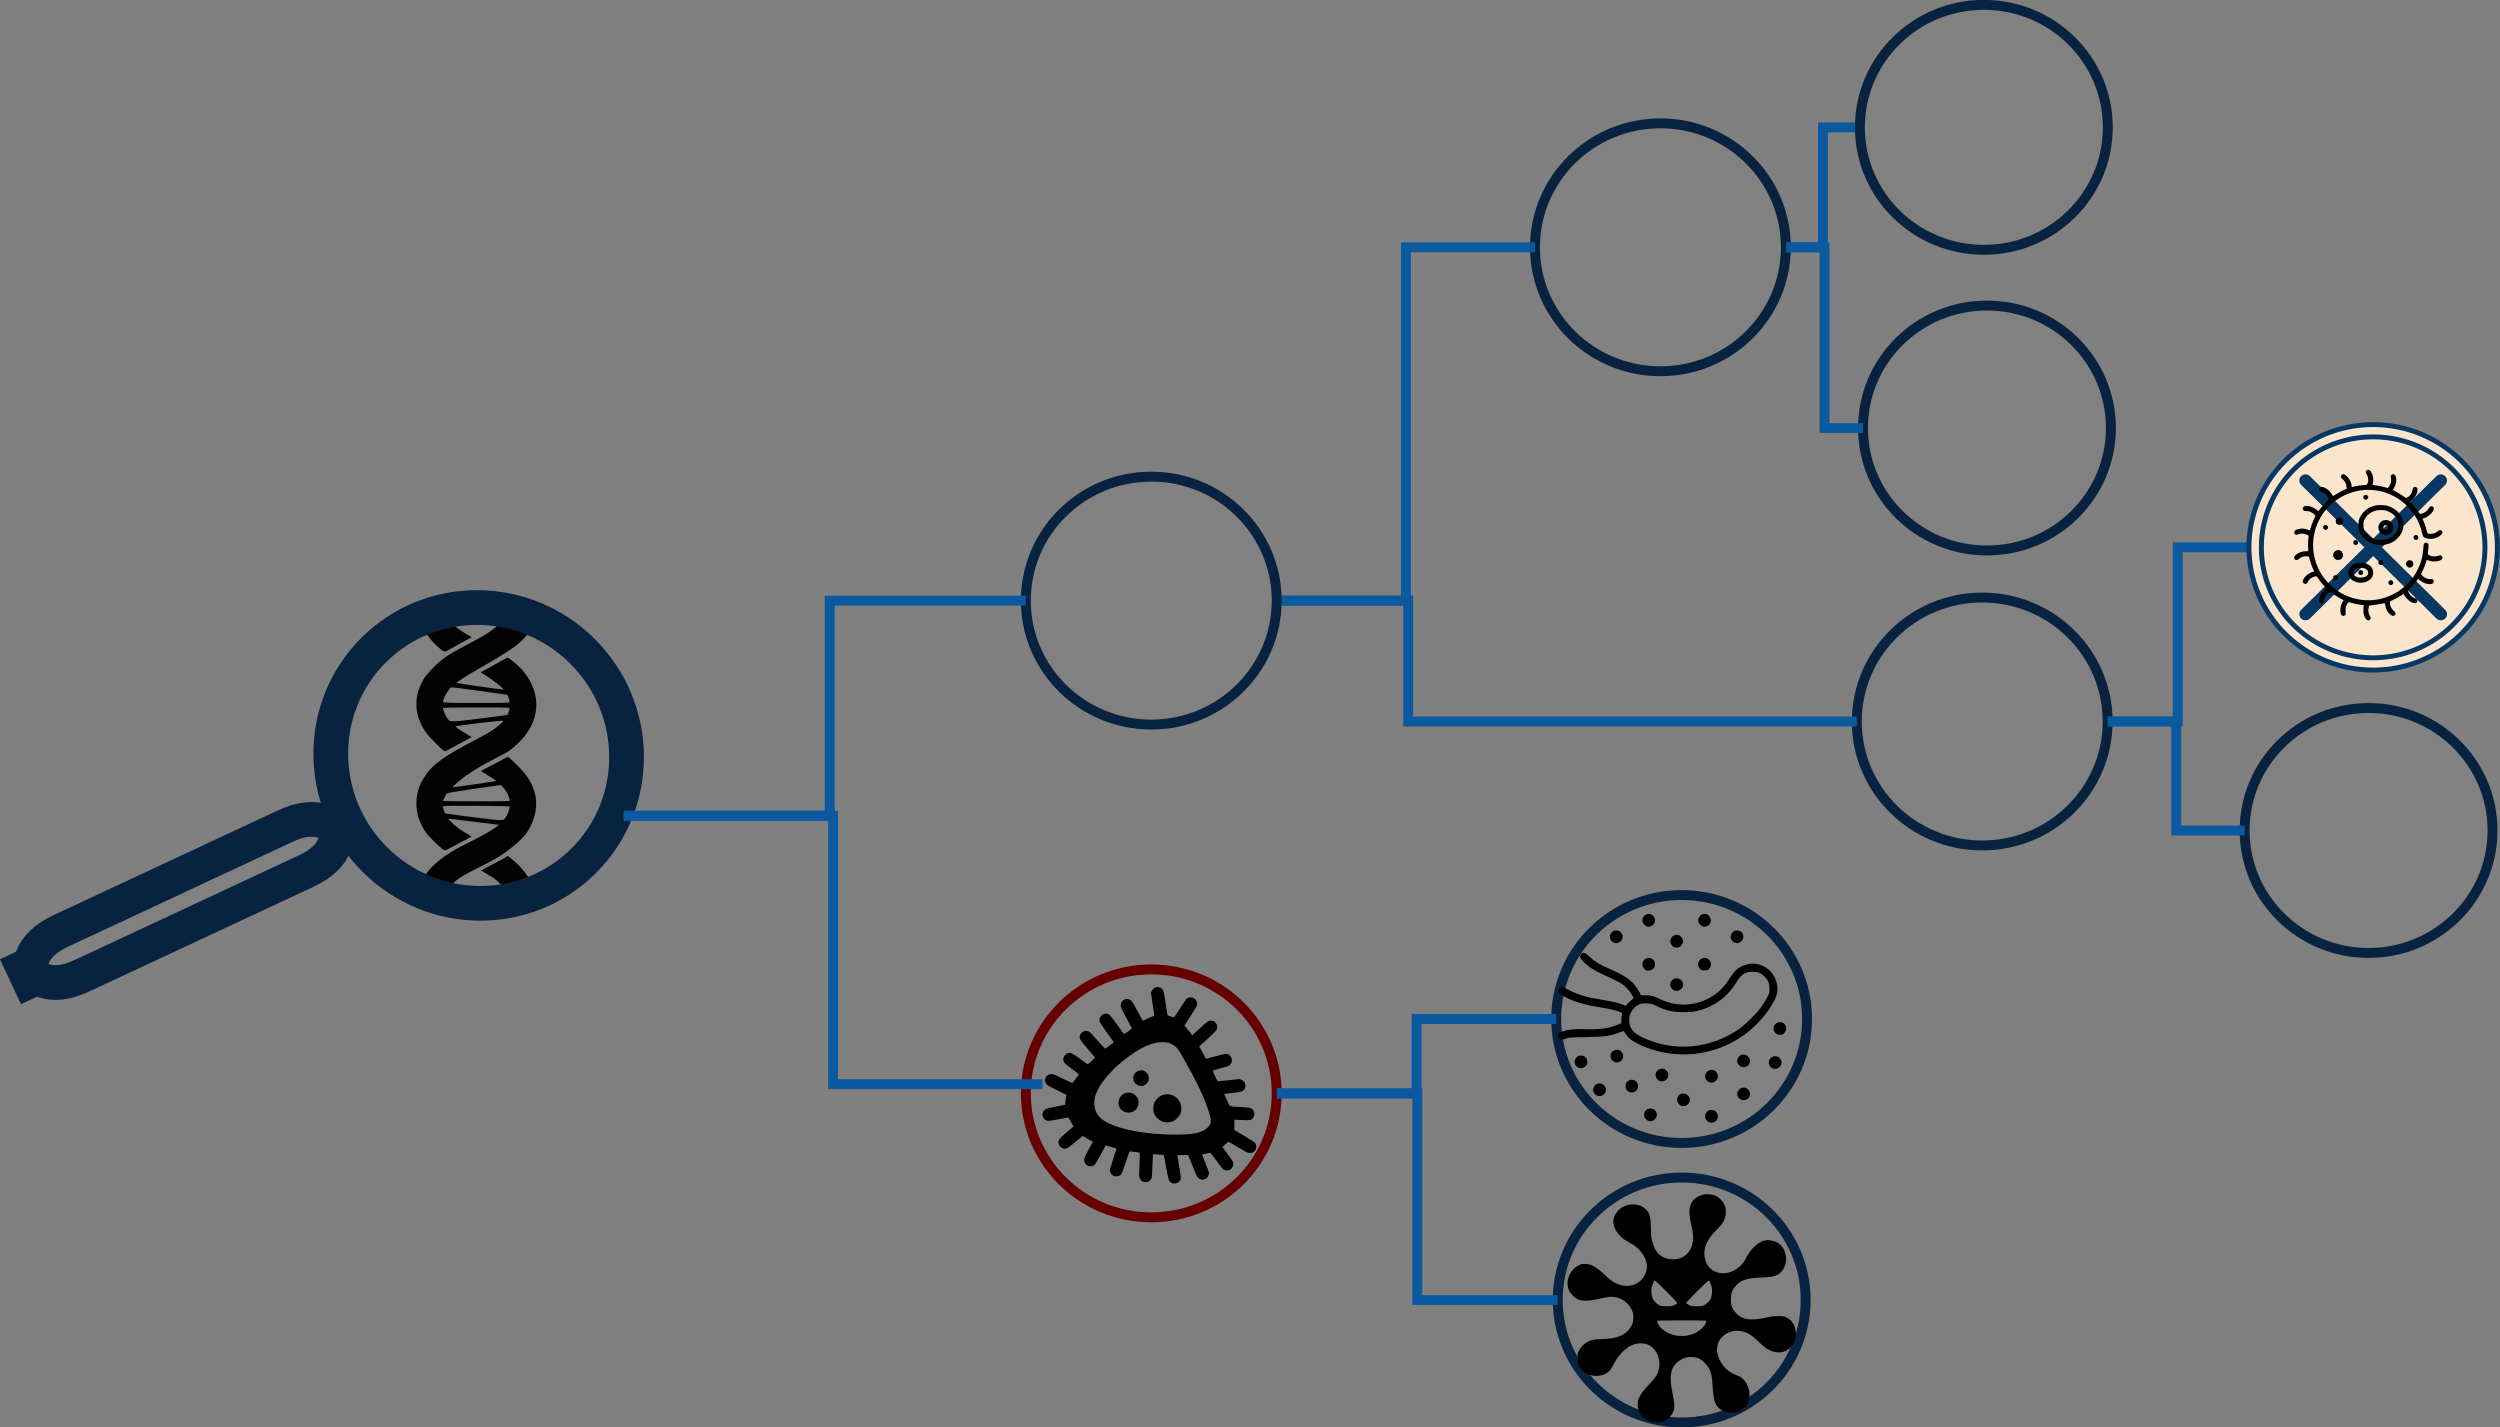 <?xml version="1.0" encoding="UTF-8" standalone="no"?>
<svg
   xmlns:xhtml="http://www.w3.org/1999/xhtml"
   xmlns:dc="http://purl.org/dc/elements/1.1/"
   xmlns:cc="http://creativecommons.org/ns#"
   xmlns:rdf="http://www.w3.org/1999/02/22-rdf-syntax-ns#"
   xmlns:svg="http://www.w3.org/2000/svg"
   xmlns="http://www.w3.org/2000/svg"
   xmlns:sodipodi="http://sodipodi.sourceforge.net/DTD/sodipodi-0.dtd"
   xmlns:inkscape="http://www.inkscape.org/namespaces/inkscape"
   version="1.1"
   width="504.191"
   height="287.878"
   id="svg2"
   inkscape:version="0.91 r13725"
   sodipodi:docname="logo2.svg"
   inkscape:export-filename="/home/asem/GP/wevote/web/app/client/images/logo2.svg.png"
   inkscape:export-xdpi="90"
   inkscape:export-ydpi="90">
  <rect width="100%" height="100%" fill="#808080" stroke="none"/>
  <sodipodi:namedview
     pagecolor="#ffffff"
     bordercolor="#666666"
     borderopacity="1"
     objecttolerance="10"
     gridtolerance="10"
     guidetolerance="10"
     inkscape:pageopacity="0"
     inkscape:pageshadow="2"
     inkscape:window-width="1301"
     inkscape:window-height="744"
     id="namedview518"
     showgrid="false"
     fit-margin-top="0"
     fit-margin-left="0"
     fit-margin-right="0"
     fit-margin-bottom="0"
     inkscape:zoom="0.14890592"
     inkscape:cx="-493.4853"
     inkscape:cy="-111.42456"
     inkscape:window-x="65"
     inkscape:window-y="24"
     inkscape:window-maximized="1"
     inkscape:current-layer="svg2" />
  <xhtml:style />
  <defs
     id="defs4" />
  <g
     id="g12"
     transform="matrix(-0.043,0.043,-0.043,-0.043,139.076,152.09)">
    <g
       id="g14">
      <g
         id="g16">
        <g
           id="g18"
           transform="matrix(0.1,0,0,-0.1,0,512)">
          <g
             id="g20">
            <path
               style="fill:#000000;stroke:#000000;stroke-miterlimit:10;stroke-opacity:0"
               inkscape:connector-curvature="0"
               id="path22"
               stroke-miterlimit="10"
               d="m 6975.3,4891.7 c -300.5,-388.5 -419.1,-943.6 -335,-1563.8 l 11.5,-82.3 195.2,-53.6 c 105.3,-28.7 321.6,-95.7 480.4,-145.5 157,-49.8 287.1,-90 289,-88.1 2,1.9 -26.8,120.6 -63.1,262.2 -61.3,231.6 -68.9,285.2 -70.8,516.8 -1.9,298.6 21.1,392.4 141.7,558.9 l 74.7,105.3 -312,310.1 -312,310.1 -99.6,-130.1 z" />
          </g>
          <g
             id="g24">
            <path
               style="fill:#000000;stroke:#000000;stroke-miterlimit:10;stroke-opacity:0"
               inkscape:connector-curvature="0"
               id="path26"
               stroke-miterlimit="10"
               d="M 5606.8,3132.7 C 5128.3,3029.3 4711,2734.6 4517.7,2361.3 c -157,-302.4 -212.5,-568.5 -214.4,-1016.4 0,-183.8 5.7,-356 13.4,-384.7 11.5,-38.3 34.4,-53.6 114.8,-74.6 55.5,-13.4 269.9,-78.5 474.7,-145.5 204.8,-67 375.2,-116.8 379,-114.8 3.8,3.8 -13.4,78.5 -34.5,166.5 -53.6,206.7 -93.8,419.2 -80.4,419.2 11.5,0 1129.3,-832.6 1161.8,-867.1 30.6,-28.7 -371.3,-1.9 -618.2,44 -283.3,51.7 -656.5,147.4 -999.2,258.4 C 4219,807.1 4115.6,830.1 3832.3,841.5 2749.1,887.5 2037,276.9 1949,-772 c -13.4,-160.8 19.1,-564.6 49.8,-622.1 9.6,-19.1 61.2,-42.1 116.8,-55.5 78.5,-19.1 553.2,-155 842.2,-241.2 28.7,-7.6 28.7,-1.9 3.8,91.9 -78.5,296.7 -151.2,840.3 -111,838.4 21.1,-1.9 951.3,-1244.1 939.8,-1255.6 -17.2,-17.2 -480.4,86.1 -826.9,183.8 -423,118.7 -872.8,229.7 -1215.4,298.6 -346.4,70.8 -685.2,74.7 -905.3,11.5 -231.6,-67 -472.8,-199.1 -669.9,-371.3 l -72.7,-63.1 313.9,-312 313.9,-313.9 72.7,49.8 c 139.7,95.7 317.7,135.9 583.8,134 348.4,-1.9 599.1,-55.5 1322.6,-283.3 648.9,-204.8 909.2,-250.7 1353.2,-235.4 225.9,5.8 336.9,19.1 451.7,49.8 497.7,137.8 857.5,444 1045.1,893.8 109.1,264.1 141.7,451.7 141.7,849.9 1.9,195.2 -3.8,375.1 -11.5,402 -11.5,42.1 -36.4,55.5 -181.8,93.8 -91.9,26.8 -308.2,91.9 -478.5,145.5 -172.3,55.5 -312,93.8 -312,86.1 0,-9.6 21.1,-95.7 45.9,-195.3 55.5,-208.6 93.8,-417.2 80.4,-430.7 -5.7,-5.7 -292.9,212.5 -641.2,484.3 -419.2,329.2 -624,499.6 -608.7,511 34.5,23 321.6,-3.8 528.3,-47.9 99.5,-21 354.1,-93.8 564.6,-160.8 1117.8,-359.8 1604,-434.5 2103.6,-321.6 516.8,118.7 934,474.7 1133.1,974.3 99.6,250.7 130.2,457.5 118.7,813.5 -15.3,432.6 -7.7,411.5 -174.2,459.4 -74.6,23 -283.3,88 -465.1,143.6 -179.9,57.4 -335,105.3 -346.4,105.3 -9.6,0 3.8,-70.8 28.7,-157 68.9,-237.3 103.3,-472.8 97.6,-650.8 l -5.8,-158.9 -107.2,134 c -57.4,74.6 -294.8,373.2 -522.6,668 l -417.2,534 109.1,-15.3 c 189.5,-23 478.5,-101.4 914.9,-246.9 468.9,-157 702.4,-223.9 957,-269.9 398.1,-72.7 796.2,-68.9 1060.4,11.5 170.3,51.7 421.1,183.8 593.4,310.1 l 137.8,101.5 -310.1,310.1 -310.1,308.2 -86.1,-65.1 c -145.5,-111 -298.6,-153.1 -555.1,-151.2 -292.8,1.9 -476.6,45.9 -1138.9,266.1 -468.9,155 -581.9,185.7 -890,237.3 -405.8,66.7 -769.5,78.2 -1003,28.4 z m 926.4,-1581 c 321.6,-411.5 585.7,-761.8 589.6,-779 5.7,-32.5 -99.6,-212.5 -124.4,-212.5 -32.6,0 -1560,1546.6 -1548.5,1567.6 24.9,38.3 174.2,114.8 279.4,143.6 216.3,57.4 151.2,116.8 803.9,-719.7 z m -426.9,-325.4 c 424.9,-424.9 771.3,-777.1 771.3,-784.8 0,-19.1 -202.9,-91.9 -256.5,-91.9 -26.8,0 -306.3,195.2 -740.7,518.7 -382.8,285.2 -706.3,528.3 -719.7,541.7 -30.6,28.7 3.8,298.6 53.6,413.4 45.9,103.4 90,172.3 109.1,172.3 7.8,0.1 359.9,-346.4 782.9,-769.4 z m -2004,-1873.8 c 821.1,-641.2 773.3,-589.5 727.3,-802 -23,-103.4 -99.5,-275.6 -130.2,-294.8 -7.7,-5.8 -367.5,342.6 -796.3,771.4 -777.1,777.1 -782.9,782.8 -736.9,811.6 72.7,45.9 158.9,88.1 179.9,90 11.6,-0.1 350.4,-258.5 756.2,-576.2 z m 453.6,-1240.4 c -55.5,-67 -342.6,-153.1 -514.9,-155 -23,0 -225.9,254.6 -581.9,733.1 -302.4,402 -555.1,740.8 -564.6,750.3 -17.2,23 44,172.3 93.8,225.8 28.7,32.6 70.8,-5.7 811.6,-746.5 648.9,-646.9 775.2,-782.8 756,-807.7 z" />
          </g>
          <g
             id="g28">
            <path
               style="fill:#000000;stroke:#000000;stroke-miterlimit:10;stroke-opacity:0"
               inkscape:connector-curvature="0"
               id="path30"
               stroke-miterlimit="10"
               d="m 2408.4,-2894.6 c 151.2,-545.5 135.9,-934.1 -45.9,-1186.7 l -57.4,-78.5 312,-312 310.1,-310.1 82.3,111 c 254.6,342.6 402,861.3 379,1324.6 -17.2,325.4 -17.2,325.4 -176.1,369.4 -74.6,19.1 -290.9,82.3 -482.3,139.7 -191.4,57.4 -352.4,105.2 -358.1,105.2 -3.8,0 11.5,-72.7 36.4,-162.6 z" />
          </g>
        </g>
      </g>
    </g>
  </g>
  <g
     id="g32"
     transform="matrix(0,-1,1,0,206.887,245.509)">
    <g
       id="g34">
      <g
         id="g36"
         transform="scale(0.5,0.506)">
        <g
           id="g38">
          <path
             style="fill:#ffffff;fill-opacity:0.008;stroke:none"
             inkscape:connector-curvature="0"
             id="path40"
             d="m 100,50 a 50,50 0 1 0 -2.5e-5,0.05 z" />
          <g
             id="g42"
             transform="scale(2,1.975)">
            <path
               style="fill:none;stroke:#660000;stroke-width:2;stroke-miterlimit:10"
               inkscape:connector-curvature="0"
               id="path44"
               stroke-miterlimit="10"
               d="m 25,0 m 0,0 C 38.807,0 50,11.333 50,25.313 50,39.293 38.807,50.626 25,50.626 11.193,50.626 0,39.293 0,25.313 0,11.333 11.193,0 25,0 Z" />
          </g>
        </g>
      </g>
    </g>
  </g>
  <g
     id="g46"
     transform="matrix(0,-1,1,0,374.471,170.509)">
    <g
       id="g48">
      <g
         id="g50"
         transform="scale(0.5,0.506)">
        <g
           id="g52">
          <path
             style="fill:#ffffff;fill-opacity:0.008;stroke:none"
             inkscape:connector-curvature="0"
             id="path54"
             d="m 100,50 a 50,50 0 1 0 -2.5e-5,0.05 z" />
          <g
             id="g56"
             transform="scale(2,1.975)">
            <path
               style="fill:none;stroke:#08233f;stroke-width:2;stroke-miterlimit:10"
               inkscape:connector-curvature="0"
               id="path58"
               stroke-miterlimit="10"
               d="m 25,0 m 0,0 C 38.807,0 50,11.333 50,25.313 50,39.293 38.807,50.626 25,50.626 11.193,50.626 0,39.293 0,25.313 0,11.333 11.193,0 25,0 Z" />
          </g>
        </g>
      </g>
    </g>
  </g>
  <g
     id="g60"
     transform="matrix(0,-1,1,0,314.161,286.878)">
    <g
       id="g62">
      <g
         id="g64"
         transform="scale(0.494,0.5)">
        <g
           id="g66">
          <path
             style="fill:#ffffff;fill-opacity:0.008;stroke:none"
             inkscape:connector-curvature="0"
             id="path68"
             d="m 100,50 a 50,50 0 1 0 -2.5e-5,0.05 z" />
          <g
             id="g70"
             transform="scale(2.025,2)">
            <path
               style="fill:none;stroke:#08233f;stroke-width:2;stroke-miterlimit:10"
               inkscape:connector-curvature="0"
               id="path72"
               stroke-miterlimit="10"
               d="m 24.691,0 m 0,0 c 13.636,0 24.691,11.193 24.691,25 0,13.807 -11.054,25 -24.691,25 C 11.054,50 0,38.807 0,25 0,11.193 11.054,0 24.691,0 Z" />
          </g>
        </g>
      </g>
    </g>
  </g>
  <g
     id="g74"
     transform="matrix(0,-1,1,0,313.848,230.509)">
    <g
       id="g76">
      <g
         id="g78"
         transform="scale(0.5,0.506)">
        <g
           id="g80">
          <path
             style="fill:#ffffff;fill-opacity:0.008;stroke:none"
             inkscape:connector-curvature="0"
             id="path82"
             d="m 100,50 a 50,50 0 1 0 -2.5e-5,0.05 z" />
          <g
             id="g84"
             transform="scale(2,1.975)">
            <path
               style="fill:none;stroke:#08233f;stroke-width:2;stroke-miterlimit:10"
               inkscape:connector-curvature="0"
               id="path86"
               stroke-miterlimit="10"
               d="m 25,0 m 0,0 C 38.807,0 50,11.333 50,25.313 50,39.293 38.807,50.626 25,50.626 11.193,50.626 0,39.293 0,25.313 0,11.333 11.193,0 25,0 Z" />
          </g>
        </g>
      </g>
    </g>
  </g>
  <g
     id="g88"
     transform="matrix(-0.707,0.707,-0.707,-0.707,138.718,152.599)">
    <g
       id="g90">
      <g
         id="g92"
         transform="scale(0.593,0.6)">
        <g
           id="g94">
          <path
             style="fill:#ffffff;fill-opacity:0.008;stroke:none"
             inkscape:connector-curvature="0"
             id="path96"
             d="m 100,50 a 50,50 0 1 0 -2.5e-5,0.05 z" />
          <g
             id="g98"
             transform="scale(1.688,1.667)">
            <path
               style="fill:none;stroke:#08233f;stroke-width:7;stroke-miterlimit:10"
               inkscape:connector-curvature="0"
               id="path100"
               stroke-miterlimit="10"
               d="m 29.629,0 m 0,0 c 16.364,0 29.629,13.431 29.629,30 0,16.569 -13.265,30 -29.629,30 C 13.265,60 0,46.569 0,30 0,13.431 13.265,0 29.629,0 Z" />
          </g>
        </g>
      </g>
    </g>
  </g>
  <g
     id="g102"
     transform="translate(121.296,160.02)">
    <g
       id="g104">
      <g
         id="g106"
         transform="translate(-1598.624,-809.954)">
        <g
           id="g108">
          <path
             style="fill:none;stroke:#0b599f;stroke-width:2;stroke-miterlimit:10"
             inkscape:connector-curvature="0"
             id="path110"
             stroke-miterlimit="10"
             d="m 1603.124,814.454 42.224,0 0,54.135 42.224,0" />
        </g>
      </g>
    </g>
  </g>
  <g
     id="g112"
     transform="translate(253.013,116.627)">
    <g
       id="g114">
      <g
         id="g116"
         transform="translate(-1730.341,-766.561)">
        <g
           id="g118">
          <path
             style="fill:none;stroke:#0b599f;stroke-width:2;stroke-miterlimit:10"
             inkscape:connector-curvature="0"
             id="path120"
             stroke-miterlimit="10"
             d="m 1734.841,771.061 26.479,0 0,24.382 90.479,0" />
        </g>
      </g>
    </g>
  </g>
  <g
     id="g122"
     transform="translate(253.013,216.009)">
    <g
       id="g124">
      <g
         id="g126"
         transform="translate(-1730.341,-865.943)">
        <g
           id="g128">
          <path
             style="fill:none;stroke:#0b599f;stroke-width:2;stroke-miterlimit:10"
             inkscape:connector-curvature="0"
             id="path130"
             stroke-miterlimit="10"
             d="m 1734.841,870.443 28.324,0 0,41.678 28.324,0" />
        </g>
      </g>
    </g>
  </g>
  <g
     id="g132"
     transform="translate(253.013,201.009)">
    <g
       id="g134">
      <g
         id="g136"
         transform="translate(-1730.341,-850.943)">
        <g
           id="g138">
          <path
             style="fill:none;stroke:#0b599f;stroke-width:2;stroke-miterlimit:10"
             inkscape:connector-curvature="0"
             id="path140"
             stroke-miterlimit="10"
             d="m 1734.841,870.443 28.168,0 0,-15 28.168,0" />
        </g>
      </g>
    </g>
  </g>
  <g
     id="g142"
     transform="translate(420.596,105.882)">
    <g
       id="g144">
      <g
         id="g146"
         transform="translate(-1897.924,-755.815)">
        <g
           id="g148">
          <path
             style="fill:none;stroke:#0b599f;stroke-width:2;stroke-miterlimit:10"
             inkscape:connector-curvature="0"
             id="path150"
             stroke-miterlimit="10"
             d="m 1902.424,795.443 14.107,0 0,-35.127 14.107,0" />
        </g>
      </g>
    </g>
  </g>
  <g
     id="g152"
     transform="matrix(0,-1,1,0,453.31,135.382)">
    <g
       id="g154">
      <g
         id="g156"
         transform="scale(0.495,0.501)">
        <g
           id="g158">
          <g
             id="g160">
            <path
               style="fill:#fce5cd;stroke:#000000;stroke-width:2;stroke-miterlimit:10;stroke-opacity:0"
               inkscape:connector-curvature="0"
               id="path162"
               stroke-miterlimit="10"
               d="m 100.505,50.505 a 50,50 0 1 0 -2e-5,0.05 z" />
          </g>
        </g>
        <g
           id="g164">
          <g
             id="g166">
            <path
               style="fill:#000000;fill-opacity:0;stroke:#073763;stroke-width:2;stroke-miterlimit:10"
               inkscape:connector-curvature="0"
               id="path168"
               stroke-miterlimit="10"
               d="m 100.5,50.5 a 50,50 0 1 0 -2e-5,0.05 z" />
          </g>
          <g
             id="g170">
            <path
               style="fill:#000000;fill-opacity:0;stroke:#073763;stroke-width:2;stroke-miterlimit:10"
               inkscape:connector-curvature="0"
               id="path172"
               stroke-miterlimit="10"
               d="m 95.5,50.5 a 45,45 0 1 0 -2.2e-5,0.045 z" />
          </g>
          <g
             id="g174">
            <path
               style="fill:#000000;fill-opacity:0;stroke:#073763;stroke-width:5;stroke-linecap:round;stroke-miterlimit:10"
               inkscape:connector-curvature="0"
               id="path176"
               stroke-miterlimit="10"
               d="M 23.275,77.725 77.724,23.275" />
          </g>
          <g
             id="g178">
            <path
               style="fill:#000000;fill-opacity:0;stroke:#073763;stroke-width:5;stroke-linecap:round;stroke-miterlimit:10"
               inkscape:connector-curvature="0"
               id="path180"
               stroke-miterlimit="10"
               d="M 77.725,77.724 23.275,23.276" />
          </g>
        </g>
      </g>
    </g>
  </g>
  <g
     id="g182"
     transform="matrix(-0.906,0.423,-0.423,-0.906,70.84,171.426)">
    <g
       id="g184">
      <g
         id="g186"
         transform="scale(0.7,0.1)">
        <g
           id="g188">
          <path
             style="fill:none;stroke:none"
             inkscape:connector-curvature="0"
             id="path190"
             d="m 10,0 80,0 q 10,0 10,10 l 0,80 q 0,10 -10,10 l -80,0 Q 0,100 0,90 L 0,10 Q 0,0 10,0 Z" />
          <g
             id="g192"
             transform="scale(1.429,10)">
            <path
               style="fill:#ffffff;fill-opacity:0.008;stroke:none"
               inkscape:connector-curvature="0"
               id="path194"
               d="M 10,0 60,0 Q 70,0 70,10 L 70,0 Q 70,10 60,10 L 10,10 Q 0,10 0,0 L 0,10 Q 0,0 10,0 Z" />
            <path
               style="fill:none;stroke:#08233f;stroke-width:7;stroke-miterlimit:10"
               inkscape:connector-curvature="0"
               id="path196"
               stroke-miterlimit="10"
               d="m 10,0 m 0,0 50,0 Q 70,0 70,10 L 70,0 Q 70,10 60,10 L 10,10 Q 0,10 0,0 L 0,10 Q 0,0 10,0 Z" />
          </g>
        </g>
      </g>
    </g>
  </g>
  <g
     id="g198"
     transform="matrix(0.047,0,0,0.047,313.727,181.862)">
    <g
       id="g200">
      <g
         id="g202">
        <g
           id="g204"
           transform="matrix(0.1,0,0,-0.1,0,511)">
          <g
             id="g206">
            <path
               style="fill:#000000;stroke:#000000;stroke-miterlimit:10;stroke-opacity:0"
               inkscape:connector-curvature="0"
               id="path208"
               stroke-miterlimit="10"
               d="m 3868.9,4555.4 c -209.1,-113.3 -187.3,-405.1 34.9,-496.6 213.4,-89.3 442.1,150.3 339.8,355 -76.3,156.8 -239.7,217.8 -374.7,141.6 z" />
          </g>
          <g
             id="g210">
            <path
               style="fill:#000000;stroke:#000000;stroke-miterlimit:10;stroke-opacity:0"
               inkscape:connector-curvature="0"
               id="path212"
               stroke-miterlimit="10"
               d="m 6264.8,4557.6 c -91.5,-45.7 -165.5,-193.8 -143.8,-291.9 34.8,-156.8 204.7,-263.6 348.5,-215.6 165.5,54.5 239.6,224.3 163.4,379 -71.9,152.4 -217.8,202.5 -368.1,128.5 z" />
          </g>
          <g
             id="g214">
            <path
               style="fill:#000000;stroke:#000000;stroke-miterlimit:10;stroke-opacity:0"
               inkscape:connector-curvature="0"
               id="path216"
               stroke-miterlimit="10"
               d="m 2440,3827.9 c -132.9,-104.5 -148.1,-291.9 -30.5,-409.5 209.1,-206.9 559.8,19.6 448.7,289.7 -47.9,111.1 -132.9,167.7 -254.8,167.7 -71.9,0 -119.8,-13 -163.4,-47.9 z" />
          </g>
          <g
             id="g218">
            <path
               style="fill:#000000;stroke:#000000;stroke-miterlimit:10;stroke-opacity:0"
               inkscape:connector-curvature="0"
               id="path220"
               stroke-miterlimit="10"
               d="m 7602.1,3804 c -169.9,-169.9 -85,-426.9 150.3,-466.1 182.9,-28.3 350.7,165.5 298.4,344.1 -37,124.2 -132.9,193.8 -267.9,193.8 -93.7,0 -117.6,-8.7 -180.8,-71.8 z" />
          </g>
          <g
             id="g222">
            <path
               style="fill:#000000;stroke:#000000;stroke-miterlimit:10;stroke-opacity:0"
               inkscape:connector-curvature="0"
               id="path224"
               stroke-miterlimit="10"
               d="M 5114.7,3677.6 C 4964.4,3634 4877.3,3442.4 4944.8,3303 c 104.6,-220 398.6,-217.8 494.4,2.2 37,82.8 41.4,111.1 19.6,180.8 -23.9,82.8 -132.9,193.8 -187.3,193.8 -15.3,0 -41.4,4.4 -58.8,8.7 -15.2,4.4 -58.8,0 -98,-10.9 z" />
          </g>
          <g
             id="g226">
            <path
               style="fill:#000000;stroke:#000000;stroke-miterlimit:10;stroke-opacity:0"
               inkscape:connector-curvature="0"
               id="path228"
               stroke-miterlimit="10"
               d="m 1100.5,2873.9 c -26.1,-26.1 -43.6,-71.9 -43.6,-119.8 0,-67.5 21.8,-98 148.1,-224.3 246.1,-248.3 446.5,-370.3 1052,-642.5 222.2,-100.2 474.8,-228.7 559.8,-283.1 191.7,-128.5 363.8,-313.7 459.6,-492.3 l 74.1,-139.4 -95.8,-78.4 C 3202.4,850.5 3124,776.5 3080.5,730.7 l -80.6,-84.9 -104.6,45.7 C 2731.9,759 2479.2,820 2048,894 1194.2,1037.8 989.4,1101 355.6,1429.8 281.5,1469 192.2,1434.2 144.3,1347 87.7,1246.8 139.9,1174.9 344.7,1057.3 728,839.5 1174.5,702.3 1871.5,586.8 2331.1,508.4 2564.1,456.1 2740.6,390.8 2843,351.6 2864.8,336.4 2851.7,308 2843,286.2 2832.1,186 2825.6,81.5 l -8.7,-187.3 -176.4,-69.7 c -392.1,-154.6 -786.3,-206.9 -1387.4,-183 -823.4,32.8 -1307,-139.3 -1108.8,-391.9 56.6,-71.9 139.4,-74 302.8,-8.7 111.1,43.6 169.9,47.9 860.3,61 827.7,17.4 1008.5,41.4 1396.1,187.3 108.9,41.4 204.7,74.1 211.3,74.1 6.6,0 34.8,-41.4 65.3,-91.5 30.5,-52.3 104.6,-143.8 167.7,-204.8 196,-196 710,-431.2 1235,-566.3 1840.5,-470.5 3755,261.4 4809.2,1842.7 289.7,433.4 374.6,712.2 309.3,1025.9 -145.9,721 -886.5,1091.2 -1531.2,764.5 C 7776.2,2235.8 7647.7,2109.4 7504,1872 7432.1,1756.6 7316.7,1593.2 7247,1510.4 6569.6,704.5 5413,467.1 4465.6,939.8 c -254.8,128.5 -368.1,156.8 -603.3,154.6 -145.9,0 -213.4,8.7 -213.4,24 0,52.3 -200.4,363.7 -315.8,487.9 -209.1,226.5 -444.3,368.1 -1045.5,636 -413.8,183 -616.4,307.1 -827.7,507.5 -196,182.9 -272.3,211.2 -359.4,124.1 z m 7677.8,-832 c 130.7,-69.7 272.3,-211.3 339.8,-344.1 61,-122 80.6,-370.3 41.4,-514 C 9126.8,1066.2 8943.9,756.9 8771.8,521.7 8597.6,288.6 8138,-162.2 7902.7,-327.8 6641.6,-1216.5 5053.7,-1355.9 3699,-696 c -389.9,191.7 -538,389.9 -540.2,727.5 0,154.6 8.7,191.7 71.9,320.2 78.4,159 189.5,270.1 350.7,348.5 82.8,41.4 135,50.1 307.1,50.1 200.4,-2.2 213.4,-4.4 413.8,-102.4 450.9,-220 773.2,-289.7 1285.1,-272.3 270.1,6.5 381.2,21.8 551.1,65.3 701.3,185.1 1263.3,609.9 1633.6,1230.6 191.7,324.5 389.9,446.5 712.2,433.5 148,-6.5 206.9,-19.6 294,-63.1 z" />
          </g>
          <g
             id="g230">
            <path
               style="fill:#000000;stroke:#000000;stroke-miterlimit:10;stroke-opacity:0"
               inkscape:connector-curvature="0"
               id="path232"
               stroke-miterlimit="10"
               d="m 3849.3,2656.1 c -152.5,-93.7 -169.9,-296.2 -37,-429.1 58.8,-58.8 89.3,-71.9 167.7,-71.9 106.7,0 217.8,58.8 259.2,135 39.2,71.9 32.7,215.6 -13.1,285.3 -80.6,124.3 -246.1,159.1 -376.8,80.7 z" />
          </g>
          <g
             id="g234">
            <path
               style="fill:#000000;stroke:#000000;stroke-miterlimit:10;stroke-opacity:0"
               inkscape:connector-curvature="0"
               id="path236"
               stroke-miterlimit="10"
               d="m 6245.2,2656.1 c -145.9,-89.3 -169.9,-285.3 -47.9,-420.4 56.6,-63.2 71.9,-69.7 196,-69.7 124.2,0 139.4,6.5 196,69.7 217.8,241.8 -67.5,588.1 -344.1,420.4 z" />
          </g>
          <g
             id="g238">
            <path
               style="fill:#000000;stroke:#000000;stroke-miterlimit:10;stroke-opacity:0"
               inkscape:connector-curvature="0"
               id="path240"
               stroke-miterlimit="10"
               d="m 5047.2,1784.9 c -145.9,-89.3 -169.9,-285.3 -50.1,-418.2 124.2,-139.4 376.8,-91.5 450.9,82.8 102.4,246.1 -172.1,474.8 -400.8,335.4 z" />
          </g>
          <g
             id="g242">
            <path
               style="fill:#000000;stroke:#000000;stroke-miterlimit:10;stroke-opacity:0"
               inkscape:connector-curvature="0"
               id="path244"
               stroke-miterlimit="10"
               d="m 9510.1,-81.8 c -106.7,-54.5 -161.2,-139.4 -161.2,-246.1 0,-217.8 248.3,-346.3 433.4,-226.5 56.6,37 117.6,156.8 117.6,226.5 0,69.7 -61,189.5 -117.6,226.5 -84.9,54.5 -189.4,63.2 -272.2,19.6 z" />
          </g>
          <g
             id="g246">
            <path
               style="fill:#000000;stroke:#000000;stroke-miterlimit:10;stroke-opacity:0"
               inkscape:connector-curvature="0"
               id="path248"
               stroke-miterlimit="10"
               d="m 2479.2,-1286.2 c -85,-52.3 -122,-115.4 -122,-217.8 0,-226.5 224.3,-355 416,-239.6 152.5,93.7 169.9,296.2 37,429.1 -58.8,58.8 -89.3,71.9 -165.5,71.9 -56.5,-0.1 -124.1,-17.5 -165.5,-43.6 z" />
          </g>
          <g
             id="g250">
            <path
               style="fill:#000000;stroke:#000000;stroke-miterlimit:10;stroke-opacity:0"
               inkscape:connector-curvature="0"
               id="path252"
               stroke-miterlimit="10"
               d="m 7941.9,-1477.9 c -80.6,-43.6 -154.6,-159 -154.6,-239.6 0,-28.3 13.1,-76.2 30.5,-108.9 122,-237.4 446.5,-211.3 514,41.4 61,222.1 -189.5,418.2 -389.9,307.1 z" />
          </g>
          <g
             id="g254">
            <path
               style="fill:#000000;stroke:#000000;stroke-miterlimit:10;stroke-opacity:0"
               inkscape:connector-curvature="0"
               id="path256"
               stroke-miterlimit="10"
               d="m 978.5,-1501.9 c -24,-10.9 -71.9,-50.1 -102.4,-89.3 -102.4,-122 -67.5,-318 71.9,-400.8 126.3,-74 304.9,-28.3 379,95.8 98,169.9 -13.1,387.7 -204.7,405.1 -54.4,4.5 -117.6,0.1 -143.8,-10.8 z" />
          </g>
          <g
             id="g258">
            <path
               style="fill:#000000;stroke:#000000;stroke-miterlimit:10;stroke-opacity:0"
               inkscape:connector-curvature="0"
               id="path260"
               stroke-miterlimit="10"
               d="m 9340.2,-1528 c -154.6,-43.6 -239.6,-239.6 -165.5,-381.2 119.8,-230.9 435.6,-193.8 511.9,58.8 19.6,67.5 17.4,93.7 -17.4,163.4 -67.6,137.2 -191.8,196 -329,159 z" />
          </g>
          <g
             id="g262">
            <path
               style="fill:#000000;stroke:#000000;stroke-miterlimit:10;stroke-opacity:0"
               inkscape:connector-curvature="0"
               id="path264"
               stroke-miterlimit="10"
               d="m 4435.2,-2087.8 c -167.7,-85 -196,-294 -56.6,-433.4 63.2,-63.2 87.1,-71.9 180.8,-71.9 85,0 124.2,13.1 176.4,54.4 154.7,132.9 128.5,370.3 -52.3,455.2 -93.7,45.8 -156.9,43.6 -248.3,-4.3 z" />
          </g>
          <g
             id="g266">
            <path
               style="fill:#000000;stroke:#000000;stroke-miterlimit:10;stroke-opacity:0"
               inkscape:connector-curvature="0"
               id="path268"
               stroke-miterlimit="10"
               d="m 6574.1,-2133.5 c -224.3,-102.4 -206.9,-420.4 28.3,-501 113.3,-39.2 191.7,-19.6 285.3,74.1 58.8,58.8 71.9,87.1 71.9,167.7 0,222.1 -187.3,348.5 -385.5,259.2 z" />
          </g>
          <g
             id="g270">
            <path
               style="fill:#000000;stroke:#000000;stroke-miterlimit:10;stroke-opacity:0"
               inkscape:connector-curvature="0"
               id="path272"
               stroke-miterlimit="10"
               d="m 3158.8,-2549.5 c -24,-8.7 -67.5,-43.6 -98,-76.2 -43.6,-47.9 -54.5,-80.6 -54.5,-178.6 0,-108.9 6.5,-124.2 80.6,-193.8 65.3,-58.8 100.2,-74.1 172.1,-74.1 163.4,0 281,113.3 281,272.3 0,195.9 -198.2,326.6 -381.2,250.4 z" />
          </g>
          <g
             id="g274">
            <path
               style="fill:#000000;stroke:#000000;stroke-miterlimit:10;stroke-opacity:0"
               inkscape:connector-curvature="0"
               id="path276"
               stroke-miterlimit="10"
               d="m 1756.1,-2717.2 c -91.5,-45.7 -165.5,-193.9 -143.7,-291.9 50.1,-222.2 333.2,-298.4 477,-126.3 117.6,137.2 82.8,331.1 -74,416 -93.7,47.9 -163.4,50.1 -259.3,2.2 z" />
          </g>
          <g
             id="g278">
            <path
               style="fill:#000000;stroke:#000000;stroke-miterlimit:10;stroke-opacity:0"
               inkscape:connector-curvature="0"
               id="path280"
               stroke-miterlimit="10"
               d="m 7941.9,-2893.7 c -80.6,-43.6 -154.6,-159 -154.6,-239.6 0,-28.3 13.1,-76.2 30.5,-108.9 122,-237.4 446.5,-211.3 514,41.4 61,222.2 -189.5,418.2 -389.9,307.1 z" />
          </g>
          <g
             id="g282">
            <path
               style="fill:#000000;stroke:#000000;stroke-miterlimit:10;stroke-opacity:0"
               inkscape:connector-curvature="0"
               id="path284"
               stroke-miterlimit="10"
               d="m 5343.4,-3150.7 c -119.8,-63.2 -163.4,-254.8 -89.3,-379 87.1,-150.3 311.5,-174.2 424.7,-45.7 115.4,128.5 106.7,283.1 -17.4,392.1 -87.1,76.2 -213.4,89.2 -318,32.6 z" />
          </g>
          <g
             id="g286">
            <path
               style="fill:#000000;stroke:#000000;stroke-miterlimit:10;stroke-opacity:0"
               inkscape:connector-curvature="0"
               id="path288"
               stroke-miterlimit="10"
               d="m 4003.9,-3769.3 c -130.7,-28.3 -202.6,-130.7 -202.6,-285.3 0,-71.9 13.1,-102.4 71.9,-161.2 93.7,-93.7 172.1,-113.3 285.3,-74.1 159,54.5 233.1,239.6 154.7,389.9 -52.3,100.2 -187.3,156.9 -309.3,130.7 z" />
          </g>
          <g
             id="g290">
            <path
               style="fill:#000000;stroke:#000000;stroke-miterlimit:10;stroke-opacity:0"
               inkscape:connector-curvature="0"
               id="path292"
               stroke-miterlimit="10"
               d="m 6622,-3828.1 c -250.5,-65.3 -278.8,-422.5 -39.2,-520.5 108.9,-45.8 215.6,-21.8 304.9,67.5 58.8,58.8 71.9,89.3 71.9,167.7 0,100.2 -58.8,217.8 -124.2,252.7 -54.4,28.3 -161.1,45.7 -213.4,32.6 z" />
          </g>
        </g>
      </g>
    </g>
  </g>
  <g
     id="g294"
     transform="matrix(0.047,0,0,0.047,315.66,240.344)">
    <g
       id="g296">
      <g
         id="g298">
        <g
           id="g300"
           transform="matrix(0.1,0,0,-0.1,0,512)">
          <g
             id="g302">
            <path
               style="fill:#000000;stroke:#000000;stroke-miterlimit:10;stroke-opacity:0"
               inkscape:connector-curvature="0"
               id="path304"
               stroke-miterlimit="10"
               d="m 5910.7,4993.2 c -294.9,-76.6 -480.7,-248.9 -557.3,-519 -44,-155.1 -26.8,-423.2 49.8,-746.8 84.2,-367.7 105.3,-553.4 78.5,-727.7 -72.8,-488.3 -390.6,-779.4 -854.1,-779.4 -329.4,0 -597.5,141.7 -746.8,394.5 -68.9,118.7 -158.9,383 -181.9,540 -9.6,72.8 -19.1,239.4 -19.1,371.5 -1.9,275.8 -24.9,486.4 -70.9,622.4 -44,137.9 -226,314 -379.2,371.5 -333.2,124.5 -723.9,40.2 -953.6,-206.8 -118.7,-130.2 -176.2,-237.5 -204.9,-381.1 -59.4,-312.1 199.2,-725.8 586,-940.2 317.9,-176.2 361.9,-206.8 494.1,-338.9 442.4,-442.4 474.9,-969 84.3,-1350 -226,-220.2 -589.8,-283.4 -932.6,-164.7 -212.6,74.7 -331.3,155.1 -589.8,402.1 -373.4,354.3 -593.6,478.7 -857.9,480.7 -130.2,1.9 -168.5,-5.7 -262.4,-51.7 C 365,1856.6 194.6,1646 127.6,1391.3 87.3,1238 91.2,1103.9 139,952.7 169.6,847.4 198.4,801.4 301.8,692.3 476.1,508.5 587.1,456.8 826.5,447.2 c 191.5,-7.7 289.2,5.7 794.7,113 226,47.9 316,57.4 421.3,49.8 350.4,-26.8 654.9,-233.6 808.1,-545.8 68.9,-139.8 72.8,-153.2 72.8,-338.9 0,-183.8 -3.8,-201.1 -70.9,-337.1 -199.2,-402.1 -612.8,-589.8 -1298.3,-591.7 -99.6,0 -235.5,-9.6 -302.6,-19.2 -270,-38.3 -540,-233.6 -660.7,-476.8 -57.4,-116.8 -61.3,-139.8 -61.3,-317.9 1.9,-153.2 9.6,-212.6 44,-300.6 176.2,-440.4 821.5,-609 1235.1,-323.6 101.5,68.9 160.9,145.5 243.2,308.3 226,453.8 557.3,787 894.3,901.9 180,61.3 429,61.3 586,0 373.4,-147.5 595.6,-643.4 482.6,-1083.9 -53.6,-206.8 -130.2,-329.4 -383,-599.4 -264.3,-281.5 -384.9,-440.4 -463.4,-609 -46,-95.7 -53.6,-137.9 -53.6,-275.8 0,-289.2 103.4,-492.1 321.7,-633.8 164.7,-107.2 291.1,-141.7 511.3,-139.8 143.6,0 206.8,9.6 296.8,46 151.3,59.4 296.8,204.9 377.2,377.2 55.5,118.7 61.3,145.5 59.4,312.1 -1.9,132.1 -21.1,270 -72.8,507.5 -166.6,769.8 -84.3,1149 300.7,1407.5 170.4,114.9 342.8,160.8 549.6,149.4 229.8,-13.4 373.4,-82.3 540,-260.4 231.7,-245.1 294.9,-432.8 325.5,-942.2 46,-758.3 128.3,-953.6 474.9,-1118.3 118.7,-55.5 139.8,-59.4 337,-59.4 197.2,0 218.3,3.8 338.9,61.3 308.3,145.5 457.7,415.5 430.9,773.6 -26.8,352.4 -243.2,666.4 -520.9,756.4 -248.9,82.4 -461.5,231.7 -612.8,432.8 -256.6,338.9 -325.5,718.1 -183.8,1014.9 151.3,319.8 551.5,518.9 921.1,457.7 304.5,-49.8 488.3,-157 819.6,-482.6 204.9,-201.1 270,-252.8 400.2,-319.8 86.2,-42.1 206.8,-88.1 268.1,-99.6 501.7,-105.3 938.3,302.6 900,842.6 -21.1,294.9 -155.1,515.1 -386.8,631.9 -132.1,67 -136,67 -383,67 -214.5,0 -287.2,-9.6 -526.6,-65.1 -317.9,-74.7 -631.9,-97.6 -810,-59.4 -271.9,55.5 -497.9,231.7 -612.8,474.9 -51.7,109.2 -61.3,155.1 -67,312.1 -11.5,289.2 55.5,476.8 239.4,670.2 212.5,224 461.5,298.7 1059,323.6 438.5,19.2 582.2,44 720,124.5 147.5,86.2 271.9,264.3 321.7,459.6 109.1,411.7 -99.6,846.4 -459.6,965.1 -342.8,113 -580.2,51.7 -875.1,-226 -136,-128.3 -293,-350.4 -388.7,-547.7 -80.4,-170.4 -306.4,-388.7 -492.1,-478.7 -296.8,-141.7 -557.3,-153.2 -813.9,-38.3 -304.5,136 -494.1,515.1 -442.4,886.6 23,159 44.1,229.8 118.7,377.3 91.9,183.8 158.9,271.9 406,526.6 180,185.8 247,268.1 291.1,363.8 124.5,266.2 134,517 26.8,735.3 -78.5,158.9 -247,317.9 -398.3,375.3 -137.8,52.1 -379,67.4 -513.1,31 z M 4344.3,841.6 c 256.6,-256.6 465.3,-478.7 465.3,-496 0,-19.2 -44,-51.7 -118.7,-86.2 -111.1,-51.7 -137.9,-55.5 -340.9,-55.5 -248.9,0 -325.5,26.8 -465.3,160.9 -124.5,116.8 -172.3,233.6 -181.9,434.7 -7.7,180 1.9,235.5 76.6,415.5 24.9,53.6 51.7,90 70.8,90 17.2,0 239.4,-208.7 494.1,-463.4 z M 6222.9,1215 c 74.7,-180 84.3,-235.5 76.6,-415.5 -9.6,-201.1 -57.5,-317.9 -181.9,-434.7 -139.8,-134 -216.4,-160.9 -465.3,-160.9 -203,0 -229.8,3.8 -339,55.5 -74.7,34.5 -120.6,67 -120.6,86.2 0,40.2 919.2,959.4 959.4,959.4 19,0 45.9,-34.5 70.8,-90 z M 6023.7,-410.8 c 118.7,-45.9 -141.7,-373.4 -404.1,-511.3 -551.5,-289.2 -1298.3,-139.8 -1602.8,319.8 -70.9,107.2 -86.2,174.3 -44,189.6 34.4,15.3 2014.5,15.3 2050.9,1.9 z" />
          </g>
        </g>
      </g>
    </g>
  </g>
  <g
     id="g306"
     transform="matrix(0,-0.031,0.031,0,462.137,125.423)">
    <g
       id="g308">
      <g
         id="g310">
        <g
           id="g312"
           transform="matrix(0.1,0,0,-0.1,0,511)">
          <g
             id="g314">
            <path
               style="fill:#000000;stroke:#000000;stroke-miterlimit:10;stroke-opacity:0"
               inkscape:connector-curvature="0"
               id="path316"
               stroke-miterlimit="10"
               d="m 4065.9,4889.6 c -67,-70.8 -57.4,-168.4 26.8,-256.5 38.3,-40.2 91.9,-116.7 116.8,-172.3 51.7,-112.9 76.6,-323.5 49.8,-426.8 -17.2,-67 -19.1,-67 -237.3,-124.4 -231.6,-61.3 -505.3,-158.9 -650.8,-231.6 l -88,-44 -40.2,128.2 c -78.5,245 -260.3,463.2 -468.9,568.5 -124.4,61.3 -193.3,61.3 -252.7,0 -88,-86.1 -55.5,-222 63.2,-271.8 160.8,-67 298.6,-231.6 356,-424.9 44,-147.4 40.2,-158.9 -51.7,-216.3 -160.8,-101.4 -396.2,-285.2 -549.3,-430.7 l -157,-147.4 -49.8,67 c -181.8,239.3 -501.5,419.2 -746.5,419.2 -86.1,0 -176.1,-88 -176.1,-172.3 0,-76.6 74.6,-153.1 149.3,-153.1 97.6,0 246.9,-57.4 348.4,-132.1 99.5,-76.6 229.7,-235.4 229.7,-283.3 0,-13.4 -45.9,-88 -101.4,-164.6 -135.9,-185.7 -241.2,-356 -336.9,-545.5 -76.6,-151.2 -101.5,-178 -126.3,-137.8 -19.1,30.6 -218.2,126.3 -333,160.8 -120.6,34.5 -377.1,40.2 -488.1,9.6 -155,-42.1 -210.5,-172.3 -118.7,-277.5 36.4,-44 57.4,-51.7 118.7,-47.9 42.1,3.8 147.4,7.7 237.3,9.6 147.4,1.9 176.1,-3.8 289,-59.3 67,-34.4 143.6,-82.3 168.4,-107.2 l 42.1,-47.9 -49.8,-162.7 C 1179.6,1021.3 1122.1,732.3 1103,535.1 1089.6,395.4 1089.6,393.4 1039.8,406.9 934.5,433.7 639.8,439.4 534.5,416.5 392.9,387.8 209.1,295.9 147.9,223.2 6.2,54.7 207.2,-127.2 387.1,4.9 526.8,108.3 808.2,140.8 980.5,75.7 l 86.1,-32.5 15.3,-143.6 c 36.4,-354.1 86.1,-641.2 139.7,-826.9 7.7,-24.9 -5.7,-34.4 -63.2,-44 -327.3,-49.8 -555.1,-176.1 -717.8,-400.1 -70.8,-97.6 -68.9,-170.3 1.9,-243.1 90,-90 135.9,-76.6 294.8,84.2 151.2,155 258.4,208.6 453.6,233.5 132.1,15.3 153.1,0 220.1,-162.7 67,-160.8 181.8,-371.3 312,-570.4 57.4,-88.1 99.5,-160.8 97.6,-162.7 -3.8,-1.9 -49.8,-24.9 -103.4,-51.7 -51.7,-24.9 -160.8,-111 -241.2,-191.4 -158.9,-158.9 -241.2,-302.4 -260.3,-459.4 -9.6,-82.3 -5.7,-97.6 38.3,-141.7 95.7,-93.8 243.1,-51.7 273.7,78.5 24.9,99.5 99.5,225.9 183.8,306.3 80.4,78.5 252.7,178 308.2,178 15.3,0 116.8,-90 227.8,-197.1 111,-109.1 279.4,-258.4 377.1,-329.2 95.7,-72.7 174.2,-132.1 174.2,-134 0,-3.8 -34.4,-42.1 -76.6,-88 -44,-45.9 -112.9,-153.1 -155,-237.4 -160.8,-325.4 -145.5,-643.1 32.5,-687.2 47.9,-13.4 147.4,26.8 172.3,67 7.7,13.4 15.3,93.8 17.2,181.8 1.9,135.9 11.5,176.1 63.2,281.4 36.4,72.7 99.5,158.9 155,210.5 l 93.8,88.1 237.4,-111 c 130.2,-63.2 338.8,-145.5 465.1,-185.7 126.3,-40.2 231.6,-72.7 235.4,-74.7 1.9,-1.9 -19.1,-63.2 -45.9,-135.9 -141.6,-367.5 -34.4,-888.1 183.8,-888.1 132.1,0 193.3,147.4 120.6,289 -24.9,47.9 -34.5,111 -34.5,237.4 0,157 5.7,185.7 65.1,304.3 55.5,112.9 68.9,128.2 105.3,118.7 23,-5.7 158.9,-19.1 302.4,-30.6 350.3,-26.8 417.3,-1.9 417.3,158.9 0,44 -15.3,78.5 -45.9,107.2 -42.1,38.3 -74.6,45.9 -302.4,59.3 -553.2,34.5 -968.5,147.4 -1450.9,394.3 -538,275.8 -995.4,685.4 -1330.4,1185 -629.7,941.7 -784.8,2067.2 -428.7,3139.1 524.5,1584.8 2097.8,2607 3751.6,2440.4 1422.1,-145.5 2610.7,-1094.9 3060.5,-2450 380.9,-1138.9 162.7,-2384.9 -583.8,-3340.1 -245,-312 -614.4,-641.2 -957,-851.8 -306.3,-189.5 -742.7,-363.7 -1106.3,-442.1 -183.8,-40.2 -227.8,-65.1 -277.5,-160.8 -162.7,-315.8 -72.7,-826.9 189.5,-1071.9 109.1,-101.4 183.8,-112.9 256.5,-38.3 74.7,72.7 65.1,160.8 -32.5,271.8 -44,49.8 -95.7,128.2 -114.8,172.3 -42.1,95.7 -63.2,277.5 -45.9,396.2 13.4,82.3 17.2,88 93.8,107.2 312,80.4 641.2,193.3 867.1,298.6 11.5,5.8 30.6,-26.8 44,-72.7 74.6,-252.7 277.5,-505.3 490,-610.6 134,-65.1 197.1,-61.3 258.4,15.3 76.6,99.5 36.4,208.6 -101.4,269.9 -155.1,68.9 -319.7,300.5 -350.3,493.8 l -11.5,80.4 120.6,80.4 c 176.1,118.7 350.3,254.6 526.4,413.4 l 153.1,139.7 32.5,-53.6 c 59.3,-101.4 268,-273.7 411.5,-342.6 109.1,-51.7 174.2,-68.9 281.4,-76.6 132.1,-7.7 143.6,-5.7 189.5,40.2 63.2,63.2 65.1,147.4 7.6,214.4 -34.5,38.3 -70.8,53.6 -160.8,65.1 -65.1,9.6 -153.1,36.3 -199.1,59.3 -112.9,57.4 -254.6,195.2 -296.7,287.1 -34.4,78.5 -34.4,78.5 11.5,139.7 128.3,172.3 298.6,442.2 382.8,610.6 l 93.8,187.6 101.4,-65.1 c 356,-235.4 932.2,-206.7 932.2,46 0,28.7 -21,74.6 -49.8,105.3 -45.9,49.7 -53.6,51.7 -147.4,36.4 -201,-32.5 -342.6,-19.1 -474.7,45.9 -67,30.6 -147.4,78.5 -178,105.3 l -57.4,45.9 49.8,170.3 c 63.2,212.5 103.3,405.8 132.1,647 19.1,153.1 28.7,183.8 53.6,174.2 15.3,-5.7 91.9,-21.1 168.4,-32.5 356,-55.5 786.7,122.5 790.5,325.4 0,55.5 -97.6,157 -153.1,157 -23,0 -90,-30.6 -149.3,-67 C 9419.7,106.4 9190,85.3 9000.5,160 c -76.6,30.6 -95.7,76.6 -95.7,245 0,109.1 -53.6,459.4 -97.6,627.8 -19.1,80.4 -36.4,151.2 -36.4,156.9 0,5.7 28.7,11.5 63.2,11.5 237.4,1.9 583.8,191.4 717.8,394.3 74.7,109.1 78.5,183.8 13.4,246.9 -68.9,70.8 -170.4,65.1 -237.4,-11.5 -172.3,-204.8 -313.9,-285.2 -532.1,-300.5 l -137.8,-9.6 -32.5,84.2 c -59.3,151.2 -246.9,503.4 -350.3,654.6 -55.5,82.3 -97.6,153.1 -93.8,155 1.9,3.8 57.4,34.5 120.6,68.9 237.4,132.1 459.4,426.8 482.4,639.3 9.6,76.6 3.8,91.9 -47.9,145.5 -107.2,107.2 -227.8,55.5 -279.5,-120.6 -51.7,-179.9 -225.9,-357.9 -413.4,-424.9 l -82.3,-28.7 -212.5,206.7 c -116.7,112.9 -285.2,260.3 -375.1,327.3 -90,68.9 -166.5,126.3 -170.4,128.2 -3.8,3.8 28.7,45.9 70.8,95.7 202.9,229.7 312,570.4 254.6,786.7 -38.3,137.8 -160.8,181.8 -264.1,93.8 -49.8,-42.1 -53.6,-55.5 -53.6,-197.2 -1.9,-118.7 -13.4,-172.3 -53.6,-260.3 -65.1,-141.7 -114.8,-212.5 -197.1,-273.7 l -67,-51.7 -224,107.2 c -179.9,84.2 -440.2,181.8 -691,254.6 -15.3,5.7 -19.1,21.1 -11.5,42.1 111,268 134,513 68.9,727.3 -53.6,178 -114.8,252.7 -210.5,252.7 -49.8,0 -84.2,-13.4 -111,-42.1 -61.3,-70.8 -65.1,-103.4 -15.3,-235.4 28.7,-76.6 47.9,-164.6 47.9,-227.8 0,-116.8 -59.3,-323.5 -111,-390.5 l -34.5,-45.9 -227.8,23 c -128.2,13.4 -346.5,21.1 -501.5,15.3 l -273.7,-9.6 0,135.9 c 0,268 -101.4,534 -258.4,692.9 -70.8,70.8 -97.6,84.2 -158.9,84.2 -51.8,0.1 -86.3,-13.3 -115,-43.9 z" />
          </g>
          <g
             id="g318">
            <path
               style="fill:#000000;stroke:#000000;stroke-miterlimit:10;stroke-opacity:0"
               inkscape:connector-curvature="0"
               id="path320"
               stroke-miterlimit="10"
               d="m 6043.1,3013.8 c -72.7,-61.3 -76.6,-162.7 -9.6,-233.5 95.7,-101.4 268,-34.4 268,105.3 0,91.9 -47.9,151.2 -135.9,164.6 -53.5,9.6 -78.4,1.9 -122.5,-36.4 z" />
          </g>
          <g
             id="g322">
            <path
               style="fill:#000000;stroke:#000000;stroke-miterlimit:10;stroke-opacity:0"
               inkscape:connector-curvature="0"
               id="path324"
               stroke-miterlimit="10"
               d="m 2783.5,2359.2 c -147.4,-124.4 -5.7,-335 178,-266.1 84.2,32.5 103.4,197.1 30.6,264.1 -63.1,57.5 -141.6,57.5 -208.6,2 z" />
          </g>
          <g
             id="g326">
            <path
               style="fill:#000000;stroke:#000000;stroke-miterlimit:10;stroke-opacity:0"
               inkscape:connector-curvature="0"
               id="path328"
               stroke-miterlimit="10"
               d="m 4243.9,2384.1 c -141.6,-49.8 -227.8,-183.7 -216.3,-335 15.3,-176.1 139.7,-292.9 310.1,-292.9 168.4,0 300.5,105.3 329.2,262.2 28.7,149.3 -82.3,325.4 -231.6,367.5 -89.9,25 -114.8,25 -191.4,-1.8 z" />
          </g>
          <g
             id="g330">
            <path
               style="fill:#000000;stroke:#000000;stroke-miterlimit:10;stroke-opacity:0"
               inkscape:connector-curvature="0"
               id="path332"
               stroke-miterlimit="10"
               d="m 6420.2,2196.5 c -134,-82.3 -149.3,-260.3 -32.5,-377.1 55.5,-55.5 74.7,-63.2 162.7,-63.2 88,0 107.2,7.7 162.7,63.2 36.4,36.4 68.9,91.9 76.6,132.1 26.8,141.6 -91.9,283.3 -239.3,283.3 -36.4,0 -95.7,-17.2 -130.2,-38.3 z" />
          </g>
          <g
             id="g334">
            <path
               style="fill:#000000;stroke:#000000;stroke-miterlimit:10;stroke-opacity:0"
               inkscape:connector-curvature="0"
               id="path336"
               stroke-miterlimit="10"
               d="m 2957.7,1365.8 c -312,-145.5 -476.6,-583.8 -379,-1003 57.4,-245 187.6,-424.9 369.4,-514.9 145.5,-70.8 346.4,-74.6 495.8,-7.7 532.1,237.3 547.4,1249.9 21,1512.1 -155,78.6 -354.1,84.3 -507.2,13.5 z M 3350,1048.1 c 197.2,-120.6 233.5,-618.2 59.3,-828.8 -99.5,-120.6 -262.2,-137.8 -377.1,-42.1 -97.6,82.3 -145.5,222 -147.4,430.7 0,160.8 5.7,195.2 53.6,290.9 32.5,65.1 78.5,124.4 114.8,147.4 80.6,51.6 212.6,51.6 296.8,1.9 z" />
          </g>
          <g
             id="g338">
            <path
               style="fill:#000000;stroke:#000000;stroke-miterlimit:10;stroke-opacity:0"
               inkscape:connector-curvature="0"
               id="path340"
               stroke-miterlimit="10"
               d="M 3095.5,713.1 C 2992.1,611.7 3066.8,447 3214.2,447 c 76.6,0 158.9,74.6 158.9,143.6 0,53.6 -49.8,143.6 -86.1,158.9 -67.1,24.9 -145.6,11.5 -191.5,-36.4 z" />
          </g>
          <g
             id="g342">
            <path
               style="fill:#000000;stroke:#000000;stroke-miterlimit:10;stroke-opacity:0"
               inkscape:connector-curvature="0"
               id="path344"
               stroke-miterlimit="10"
               d="m 5080.4,1073 c -42.1,-17.2 -84.2,-120.6 -70.8,-178 26.8,-122.5 174.2,-164.6 268,-76.6 99.5,93.8 34.5,269.9 -101.4,266.1 -38.4,-0.1 -82.4,-5.8 -95.8,-11.5 z" />
          </g>
          <g
             id="g346">
            <path
               style="fill:#000000;stroke:#000000;stroke-miterlimit:10;stroke-opacity:0"
               inkscape:connector-curvature="0"
               id="path348"
               stroke-miterlimit="10"
               d="M 6014.4,730.3 C 5392.4,567.6 4963.6,-83.1 5007.6,-799 c 24.9,-423 179.9,-759.9 480.4,-1039.3 612.5,-570.4 1537,-380.9 1940.9,398.1 124.4,241.2 158.9,375.1 168.4,679.5 9.6,296.7 -9.6,417.3 -105.3,666.1 -155,396.2 -511.1,725.4 -895.8,825 -147.3,38.2 -438.2,38.2 -581.8,-0.1 z m 664.2,-380.9 c 202.9,-99.5 357.9,-258.4 463.2,-472.8 103.3,-212.5 135.9,-348.4 135.9,-580 0,-231.6 -32.5,-369.4 -134,-574.2 -91.9,-187.6 -193.3,-308.2 -346.4,-409.6 -269.9,-179.9 -585.7,-202.9 -876.7,-63.2 -153.1,72.7 -361.8,285.2 -447.9,455.5 -112.9,222.1 -135.9,331.2 -135.9,601 0,212.5 5.7,256.5 53.6,392.4 68.9,201 157,342.6 292.9,470.9 220.1,208.6 377.1,269.9 660.4,260.3 172.2,-7.5 200.9,-13.3 334.9,-80.3 z" />
          </g>
          <g
             id="g350">
            <path
               style="fill:#000000;stroke:#000000;stroke-miterlimit:10;stroke-opacity:0"
               inkscape:connector-curvature="0"
               id="path352"
               stroke-miterlimit="10"
               d="m 5980,-565.5 c -86.1,-26.8 -225.9,-155 -277.5,-250.8 -30.6,-59.3 -40.2,-111 -40.2,-212.5 0,-162.7 42.1,-256.5 168.4,-367.5 313.9,-275.6 796.3,-49.8 796.3,375.2 -0.1,325.5 -329.3,559 -647,455.6 z m 273.7,-348.3 c 99.5,-97.6 30.6,-277.5 -105.3,-277.5 -76.6,0 -172.3,90 -172.3,162.7 0,30.6 23,72.7 55.5,107.2 72.8,70.7 157,74.6 222.1,7.6 z" />
          </g>
          <g
             id="g354">
            <path
               style="fill:#000000;stroke:#000000;stroke-miterlimit:10;stroke-opacity:0"
               inkscape:connector-curvature="0"
               id="path356"
               stroke-miterlimit="10"
               d="m 7995.5,387.7 c -70.8,-68.9 -65.1,-164.6 11.5,-227.8 76.6,-65.1 141.7,-63.2 210.6,5.7 61.3,63.2 68.9,111 26.8,191.4 -47.9,93.9 -172.3,109.2 -248.9,30.7 z" />
          </g>
          <g
             id="g358">
            <path
               style="fill:#000000;stroke:#000000;stroke-miterlimit:10;stroke-opacity:0"
               inkscape:connector-curvature="0"
               id="path360"
               stroke-miterlimit="10"
               d="m 3746.3,-588.4 c -90,-88 -45.9,-239.3 80.4,-269.9 101.4,-26.8 216.3,88 189.5,189.5 -30.7,126.3 -181.9,170.3 -269.9,80.4 z" />
          </g>
          <g
             id="g362">
            <path
               style="fill:#000000;stroke:#000000;stroke-miterlimit:10;stroke-opacity:0"
               inkscape:connector-curvature="0"
               id="path364"
               stroke-miterlimit="10"
               d="m 2444.7,-1239.2 c -65.1,-63.2 -65.1,-166.5 0,-229.7 65.1,-67 149.3,-63.2 224,9.6 47.9,49.7 55.5,68.9 45.9,120.6 -24.9,133.9 -179.9,191.3 -269.9,99.5 z" />
          </g>
          <g
             id="g366">
            <path
               style="fill:#000000;stroke:#000000;stroke-miterlimit:10;stroke-opacity:0"
               inkscape:connector-curvature="0"
               id="path368"
               stroke-miterlimit="10"
               d="m 3639.1,-2383.8 c -76.6,-51.7 -126.3,-170.4 -105.3,-252.7 7.7,-28.7 42.1,-82.3 78.5,-118.7 55.5,-55.5 74.6,-63.2 162.7,-63.2 88.1,0 107.2,7.7 162.7,63.2 210.5,210.6 -51.7,537.9 -298.6,371.4 z" />
          </g>
          <g
             id="g370">
            <path
               style="fill:#000000;stroke:#000000;stroke-miterlimit:10;stroke-opacity:0"
               inkscape:connector-curvature="0"
               id="path372"
               stroke-miterlimit="10"
               d="m 5407.7,-2854.7 c -74.7,-45.9 -95.7,-130.2 -55.5,-208.6 32.5,-63.2 65.1,-80.4 153.1,-80.4 130.2,0 197.2,174.2 103.4,264.1 -65.1,59.4 -130.2,67 -201,24.9 z" />
          </g>
        </g>
      </g>
    </g>
  </g>
  <g
     id="g374"
     transform="matrix(0,-0.044,0.044,0,209.8,240.869)">
    <g
       id="g376">
      <g
         id="g378">
        <g
           id="g380"
           transform="matrix(0.1,0,0,-0.1,0,512)">
          <g
             id="g382">
            <path
               style="fill:#000000;stroke:#000000;stroke-miterlimit:10;stroke-opacity:0"
               inkscape:connector-curvature="0"
               id="path384"
               stroke-miterlimit="10"
               d="m 3526.7,4990.1 c -78.5,-38.3 -132.2,-103.4 -155.2,-191.5 -15.3,-53.6 -1.9,-149.4 67,-490.4 46,-231.8 84.3,-436.7 84.3,-454 0,-19.2 -38.3,-49.8 -97.7,-78.5 -53.6,-24.9 -145.6,-76.6 -204.9,-114.9 l -105.4,-69 -272,318 c -222.2,260.5 -285.4,323.7 -356.3,352.4 -72.8,30.6 -97.7,32.6 -168.6,13.4 -105.4,-28.7 -182,-103.4 -214.5,-206.9 -40.2,-136 -7.7,-195.4 298.8,-557.4 153.2,-180 277.7,-331.4 277.7,-337.1 0,-7.7 -32.6,-61.3 -74.7,-120.7 -40.2,-59.4 -99.6,-162.8 -132.2,-227.9 l -59.4,-116.8 -369.5,199.2 c -327.5,176.2 -381.2,199.2 -465.5,199.2 -243.3,0 -381.2,-275.8 -233.7,-465.5 32.6,-42.1 180.1,-132.2 471.2,-289.2 233.7,-124.5 423.3,-227.9 423.3,-229.9 -30.6,-141.7 -136,-499.9 -147.5,-498 -7.7,1.9 -227.9,72.8 -488.4,159 -436.7,143.7 -480.8,155.2 -549.7,136 C 908.2,1881.3 822,1774 822,1632.3 c 0,-91.9 38.3,-172.4 105.4,-226 26.8,-23 262.4,-111.1 522.9,-197.3 260.5,-86.2 486.5,-162.8 501.9,-172.4 26.8,-13.4 26.8,-38.3 -7.7,-245.2 l -36.4,-231.8 -183.9,0 c -101.5,1.9 -346.7,9.6 -547.8,19.2 C 824,594.1 810.5,594.1 728.2,553.9 603.7,492.6 563.5,427.5 563.5,291.5 563.5,165 601.8,96 705.2,34.7 756.9,4.1 835.5,-3.6 1297.1,-20.8 c 291.2,-9.6 532.5,-21.1 536.3,-23 9.6,-7.7 -21.1,-467.4 -34.5,-488.4 -7.7,-11.5 -252.8,-63.2 -547.8,-114.9 -295,-51.7 -565,-109.3 -601.4,-128.4 -36.4,-19.2 -86.2,-65.1 -111.1,-101.5 -38.3,-55.6 -44.1,-84.3 -38.3,-178.1 7.7,-93.9 17.2,-118.8 72.8,-176.2 113,-116.9 147.5,-116.9 687.7,-19.2 264.3,47.9 494.2,86.2 509.5,86.2 24.9,0 28.7,-38.3 28.7,-247.1 l 0,-247.1 -339,-137.9 c -187.7,-76.6 -409.9,-166.7 -494.2,-201.1 -84.3,-34.5 -176.2,-86.2 -205,-113 -105.3,-103.4 -116.8,-281.6 -23,-392.7 59.4,-70.9 197.3,-126.4 270.1,-109.2 28.7,7.6 224.1,82.4 432.9,166.6 208.8,86.2 381.2,151.3 385,149.4 1.9,-3.8 19.2,-82.4 36.4,-174.3 19.2,-91.9 36.4,-178.1 42.1,-191.5 3.8,-15.3 -122.6,-118.8 -310.3,-254.7 -402.3,-289.2 -459.7,-341 -486.5,-431 -57.5,-191.5 90,-383.1 295,-383.1 76.6,0 145.6,42.1 499.9,304.6 l 266.3,197.3 120.7,-130.3 c 67,-72.8 120.7,-137.9 122.6,-143.7 0,-7.7 -116.9,-210.7 -258.6,-450.1 -241.4,-408 -258.6,-444.4 -258.6,-536.3 0,-116.9 51.7,-205 153.2,-260.5 84.3,-46 220.3,-38.3 302.6,19.2 36.4,26.8 153.2,205 327.5,500 l 272,455.9 237.5,-1.9 239.4,-1.9 -13.4,-182 c -7.7,-99.6 -13.4,-266.3 -15.3,-367.8 0,-159 5.7,-191.5 40.2,-239.4 134.1,-178.1 396.5,-166.7 498,24.9 36.4,63.2 44,128.3 63.2,457.8 34.5,578.5 -5.7,499.9 319.9,651.3 151.3,72.8 279.7,126.4 283.5,122.6 3.8,-3.8 26.8,-180.1 47.9,-390.8 36.4,-329.5 47.9,-392.7 88.1,-452 59.4,-92 162.8,-139.8 273.9,-126.4 109.2,11.5 174.3,61.3 227.9,168.6 l 44.1,84.3 -53.6,498 c -30.7,273.9 -51.7,505.7 -47.9,513.3 17.2,28.7 471.2,245.2 484.6,229.9 7.6,-7.6 46,-132.1 86.2,-273.9 38.3,-141.7 82.4,-304.6 97.7,-358.2 74.7,-256.7 340.9,-329.5 513.3,-139.8 61.3,69 69,88.1 69,178.1 -1.9,61.3 -44.1,252.9 -114.9,501.9 -61.3,222.2 -111.1,402.2 -109.2,404.2 1.9,0 130.3,70.9 285.4,155.2 l 281.6,155.1 350.5,-383.1 c 191.5,-210.7 375.4,-396.5 408,-411.8 122.6,-65.1 293.1,-23 379.3,93.9 53.6,72.8 63.2,218.4 19.2,296.9 -19.2,32.5 -172.4,208.8 -339.1,390.8 l -304.5,331.4 53.6,40.2 c 30.6,21.1 130.2,101.5 224.1,178.1 l 170.5,139.8 415.7,-266.2 c 501.9,-321.8 480.8,-310.3 578.5,-310.3 239.4,0 377.4,262.4 243.3,467.4 -15.3,23 -218.4,160.9 -452.1,308.4 -296.9,189.6 -421.4,275.8 -413.7,296.9 3.8,15.3 26.8,84.3 51.7,153.2 24.9,68.9 44.1,126.4 44.1,126.4 0,1.9 241.3,40.2 536.3,84.3 333.3,47.9 561.2,91.9 603.4,113 210.7,107.3 206.9,408 -7.7,517.2 l -90,46 -482.7,-70.9 c -266.3,-40.2 -505.7,-76.6 -532.5,-82.4 -46,-7.7 -51.7,0 -92,113 -24.9,65.1 -78.5,185.8 -118.8,264.3 -40.2,78.5 -67,147.5 -59.4,155.2 7.7,7.7 203.1,114.9 434.8,235.6 258.6,136 444.4,247.1 480.8,287.3 170.5,180.1 40.2,477 -210.7,480.8 -90,0 -139.8,-23 -574.6,-254.8 -260.5,-137.9 -482.7,-252.9 -490.4,-252.9 -24.9,0 -272,348.6 -254.7,363.9 7.6,7.7 187.7,136 398.4,287.3 446.3,318 501.9,365.9 528.7,463.6 55.6,210.7 -149.4,419.5 -356.3,362 -36.4,-9.6 -264.3,-160.9 -505.7,-335.2 L 6972.6,1749.4 6823.2,1941 c -82.4,105.4 -149.4,197.3 -149.4,205 0,9.6 172.4,168.6 385,354.4 210.7,185.8 394.6,360.1 406.1,386.9 57.5,124.5 7.7,306.5 -101.5,373.5 -180.1,111.1 -241.3,84.3 -703,-319.9 -208.8,-183.9 -386.9,-331.4 -394.6,-327.5 -7.7,3.8 -82.4,76.6 -164.7,162.8 -99.6,105.4 -143.7,164.7 -134.1,182 9.6,13.4 120.7,170.5 250.9,348.6 130.3,176.2 243.3,354.4 254.7,392.7 47.9,176.2 -99.6,365.9 -285.4,365.9 -130.3,0 -195.4,-57.5 -442.5,-400.3 -155.2,-212.6 -243.3,-319.9 -256.7,-310.3 -11.5,9.6 -97.7,74.7 -193.5,145.6 -93.9,70.9 -178.1,134.1 -187.7,141.7 -7.7,7.7 82.4,212.6 199.2,454 199.2,413.8 212.6,444.4 205,536.3 -9.6,116.8 -55.6,185.8 -160.9,237.5 -99.6,49.8 -151.3,47.9 -256.7,-3.8 -84.3,-44.1 -91.9,-53.6 -312.2,-498 l -224.1,-452.1 -69,19.2 c -38.3,9.6 -137.9,24.9 -224.1,30.6 l -155.2,13.4 -88.1,434.8 c -59.4,300.7 -99.6,450.1 -126.4,486.5 -84.1,112.6 -243.1,152.8 -367.6,89.6 z M 4427,2618.7 c 490.4,-103.4 1130.1,-593.8 1701,-1302.5 570.8,-710.6 848.5,-1298.7 848.5,-1791 0,-229.9 -36.4,-360.1 -149.4,-530.6 -97.7,-147.5 -210.7,-226 -768.1,-538.3 -965.4,-540.2 -1557.3,-819.8 -2189.4,-1032.4 -486.5,-164.7 -634,-159 -812.2,28.7 -235.6,252.8 -319.9,637.9 -319.9,1469.2 0,1534.3 308.4,2944.1 750.9,3426.8 228,251 570.8,348.7 938.6,270.1 z" />
          </g>
          <g
             id="g386">
            <path
               style="fill:#000000;stroke:#000000;stroke-miterlimit:10;stroke-opacity:0"
               inkscape:connector-curvature="0"
               id="path388"
               stroke-miterlimit="10"
               d="m 4042,1509.7 c -178.1,-63.2 -295,-235.6 -296.9,-432.9 -1.9,-262.4 193.5,-459.7 457.8,-459.7 182,0 327.5,90 417.6,258.6 57.5,107.3 55.6,296.9 -1.9,404.2 -107.3,206.8 -362.1,308.3 -576.6,229.8 z" />
          </g>
          <g
             id="g390">
            <path
               style="fill:#000000;stroke:#000000;stroke-miterlimit:10;stroke-opacity:0"
               inkscape:connector-curvature="0"
               id="path392"
               stroke-miterlimit="10"
               d="m 5208.5,841.2 c -97.7,-30.6 -201.1,-143.7 -227.9,-249 -67,-272 170.5,-507.6 438.6,-436.7 97.7,26.8 203.1,114.9 241.4,206.9 80.4,187.7 -38.3,429.1 -237.5,484.6 -86.2,22.9 -126.5,21 -214.6,-5.8 z" />
          </g>
          <g
             id="g394">
            <path
               style="fill:#000000;stroke:#000000;stroke-miterlimit:10;stroke-opacity:0"
               inkscape:connector-curvature="0"
               id="path396"
               stroke-miterlimit="10"
               d="m 3750.8,-82.1 c -373.5,-120.7 -561.2,-551.7 -392.7,-898.4 67,-136 229.9,-285.4 360.1,-329.5 312.2,-109.2 653.2,28.7 798.8,319.9 134.1,270.1 76.6,565.1 -151.3,771.9 -44.1,40.2 -120.7,90 -166.7,111.1 -112.9,49.9 -333.2,63.3 -448.2,25 z" />
          </g>
        </g>
      </g>
    </g>
  </g>
  <g
     id="g398"
     transform="matrix(0,-1,1,0,309.57,74.874)">
    <g
       id="g400">
      <g
         id="g402"
         transform="scale(0.5,0.506)">
        <g
           id="g404">
          <path
             style="fill:#ffffff;fill-opacity:0.008;stroke:none"
             inkscape:connector-curvature="0"
             id="path406"
             d="m 100,50 a 50,50 0 1 0 -2.5e-5,0.05 z" />
          <g
             id="g408"
             transform="scale(2,1.975)">
            <path
               style="fill:none;stroke:#08233f;stroke-width:2;stroke-miterlimit:10"
               inkscape:connector-curvature="0"
               id="path410"
               stroke-miterlimit="10"
               d="m 25,0 m 0,0 C 38.807,0 50,11.333 50,25.313 50,39.293 38.807,50.626 25,50.626 11.193,50.626 0,39.293 0,25.313 0,11.333 11.193,0 25,0 Z" />
          </g>
        </g>
      </g>
    </g>
  </g>
  <g
     id="g412"
     transform="matrix(0,-1,1,0,375.723,111.02)">
    <g
       id="g414">
      <g
         id="g416"
         transform="scale(0.494,0.5)">
        <g
           id="g418">
          <path
             style="fill:#ffffff;fill-opacity:0.008;stroke:none"
             inkscape:connector-curvature="0"
             id="path420"
             d="m 100,50 a 50,50 0 1 0 -2.5e-5,0.05 z" />
          <g
             id="g422"
             transform="scale(2.025,2)">
            <path
               style="fill:none;stroke:#08233f;stroke-width:2;stroke-miterlimit:10"
               inkscape:connector-curvature="0"
               id="path424"
               stroke-miterlimit="10"
               d="m 24.691,0 m 0,0 c 13.636,0 24.691,11.193 24.691,25 0,13.807 -11.054,25 -24.691,25 C 11.054,50 0,38.807 0,25 0,11.193 11.054,0 24.691,0 Z" />
          </g>
        </g>
      </g>
    </g>
  </g>
  <g
     id="g426"
     transform="translate(355.696,45.374)">
    <g
       id="g428">
      <g
         id="g430"
         transform="translate(-1833.024,-695.308)">
        <g
           id="g432">
          <path
             style="fill:none;stroke:#0b599f;stroke-width:2;stroke-miterlimit:10"
             inkscape:connector-curvature="0"
             id="path434"
             stroke-miterlimit="10"
             d="m 1837.524,699.808 7.763,0 0,36.455 7.763,0" />
        </g>
      </g>
    </g>
  </g>
  <g
     id="g436"
     transform="translate(355.696,21.191)">
    <g
       id="g438">
      <g
         id="g440"
         transform="translate(-1833.024,-671.124)">
        <g
           id="g442">
          <path
             style="fill:none;stroke:#0b599f;stroke-width:2;stroke-miterlimit:10"
             inkscape:connector-curvature="0"
             id="path444"
             stroke-miterlimit="10"
             d="m 1837.524,699.808 7.45,0 0,-24.183 7.45,0" />
        </g>
      </g>
    </g>
  </g>
  <g
     id="g446"
     transform="matrix(0,-1,1,0,375.096,50.382)">
    <g
       id="g448">
      <g
         id="g450"
         transform="scale(0.494,0.5)">
        <g
           id="g452">
          <path
             style="fill:#ffffff;fill-opacity:0.008;stroke:none"
             inkscape:connector-curvature="0"
             id="path454"
             d="m 100,50 a 50,50 0 1 0 -2.5e-5,0.05 z" />
          <g
             id="g456"
             transform="scale(2.025,2)">
            <path
               style="fill:none;stroke:#08233f;stroke-width:2;stroke-miterlimit:10"
               inkscape:connector-curvature="0"
               id="path458"
               stroke-miterlimit="10"
               d="m 24.691,0 m 0,0 c 13.636,0 24.691,11.193 24.691,25 0,13.807 -11.054,25 -24.691,25 C 11.054,50 0,38.807 0,25 0,11.193 11.054,0 24.691,0 Z" />
          </g>
        </g>
      </g>
    </g>
  </g>
  <g
     id="g460"
     transform="translate(253.013,45.374)">
    <g
       id="g462">
      <g
         id="g464"
         transform="translate(-1730.341,-695.308)">
        <g
           id="g466">
          <path
             style="fill:none;stroke:#0b599f;stroke-width:2;stroke-miterlimit:10"
             inkscape:connector-curvature="0"
             id="path468"
             stroke-miterlimit="10"
             d="m 1734.841,771.061 26.029,0 0,-71.253 26.028,0" />
        </g>
      </g>
    </g>
  </g>
  <g
     id="g470"
     transform="matrix(0,-1,1,0,452.686,192.187)">
    <g
       id="g472">
      <g
         id="g474"
         transform="scale(0.494,0.5)">
        <g
           id="g476">
          <path
             style="fill:#ffffff;fill-opacity:0.008;stroke:none"
             inkscape:connector-curvature="0"
             id="path478"
             d="m 100,50 a 50,50 0 1 0 -2.5e-5,0.05 z" />
          <g
             id="g480"
             transform="scale(2.025,2)">
            <path
               style="fill:none;stroke:#08233f;stroke-width:2;stroke-miterlimit:10"
               inkscape:connector-curvature="0"
               id="path482"
               stroke-miterlimit="10"
               d="m 24.691,0 m 0,0 c 13.636,0 24.691,11.193 24.691,25 0,13.807 -11.054,25 -24.691,25 C 11.054,50 0,38.807 0,25 0,11.193 11.054,0 24.691,0 Z" />
          </g>
        </g>
      </g>
    </g>
  </g>
  <g
     id="g484"
     transform="translate(420.596,141.009)">
    <g
       id="g486">
      <g
         id="g488"
         transform="translate(-1897.924,-790.943)">
        <g
           id="g490">
          <path
             style="fill:none;stroke:#0b599f;stroke-width:2;stroke-miterlimit:10"
             inkscape:connector-curvature="0"
             id="path492"
             stroke-miterlimit="10"
             d="m 1902.424,795.443 13.795,0 0,21.987 13.795,0" />
        </g>
      </g>
    </g>
  </g>
  <g
     id="g494"
     transform="matrix(0,-1,1,0,206.887,146.127)">
    <g
       id="g496">
      <g
         id="g498"
         transform="scale(0.5,0.506)">
        <g
           id="g500">
          <path
             style="fill:#ffffff;fill-opacity:0.008;stroke:none"
             inkscape:connector-curvature="0"
             id="path502"
             d="m 100,50 a 50,50 0 1 0 -2.5e-5,0.05 z" />
          <g
             id="g504"
             transform="scale(2,1.975)">
            <path
               style="fill:none;stroke:#08233f;stroke-width:2;stroke-miterlimit:10"
               inkscape:connector-curvature="0"
               id="path506"
               stroke-miterlimit="10"
               d="m 25,0 m 0,0 C 38.807,0 50,11.333 50,25.313 50,39.293 38.807,50.626 25,50.626 11.193,50.626 0,39.293 0,25.313 0,11.333 11.193,0 25,0 Z" />
          </g>
        </g>
      </g>
    </g>
  </g>
  <g
     id="g508"
     transform="translate(121.296,116.627)">
    <g
       id="g510">
      <g
         id="g512"
         transform="translate(-1598.624,-766.561)">
        <g
           id="g514">
          <path
             style="fill:none;stroke:#0b599f;stroke-width:2;stroke-miterlimit:10"
             inkscape:connector-curvature="0"
             id="path516"
             stroke-miterlimit="10"
             d="m 1684.215,771.061 -39.546,0 0,43.393 -41.546,0" />
        </g>
      </g>
    </g>
  </g>
</svg>
